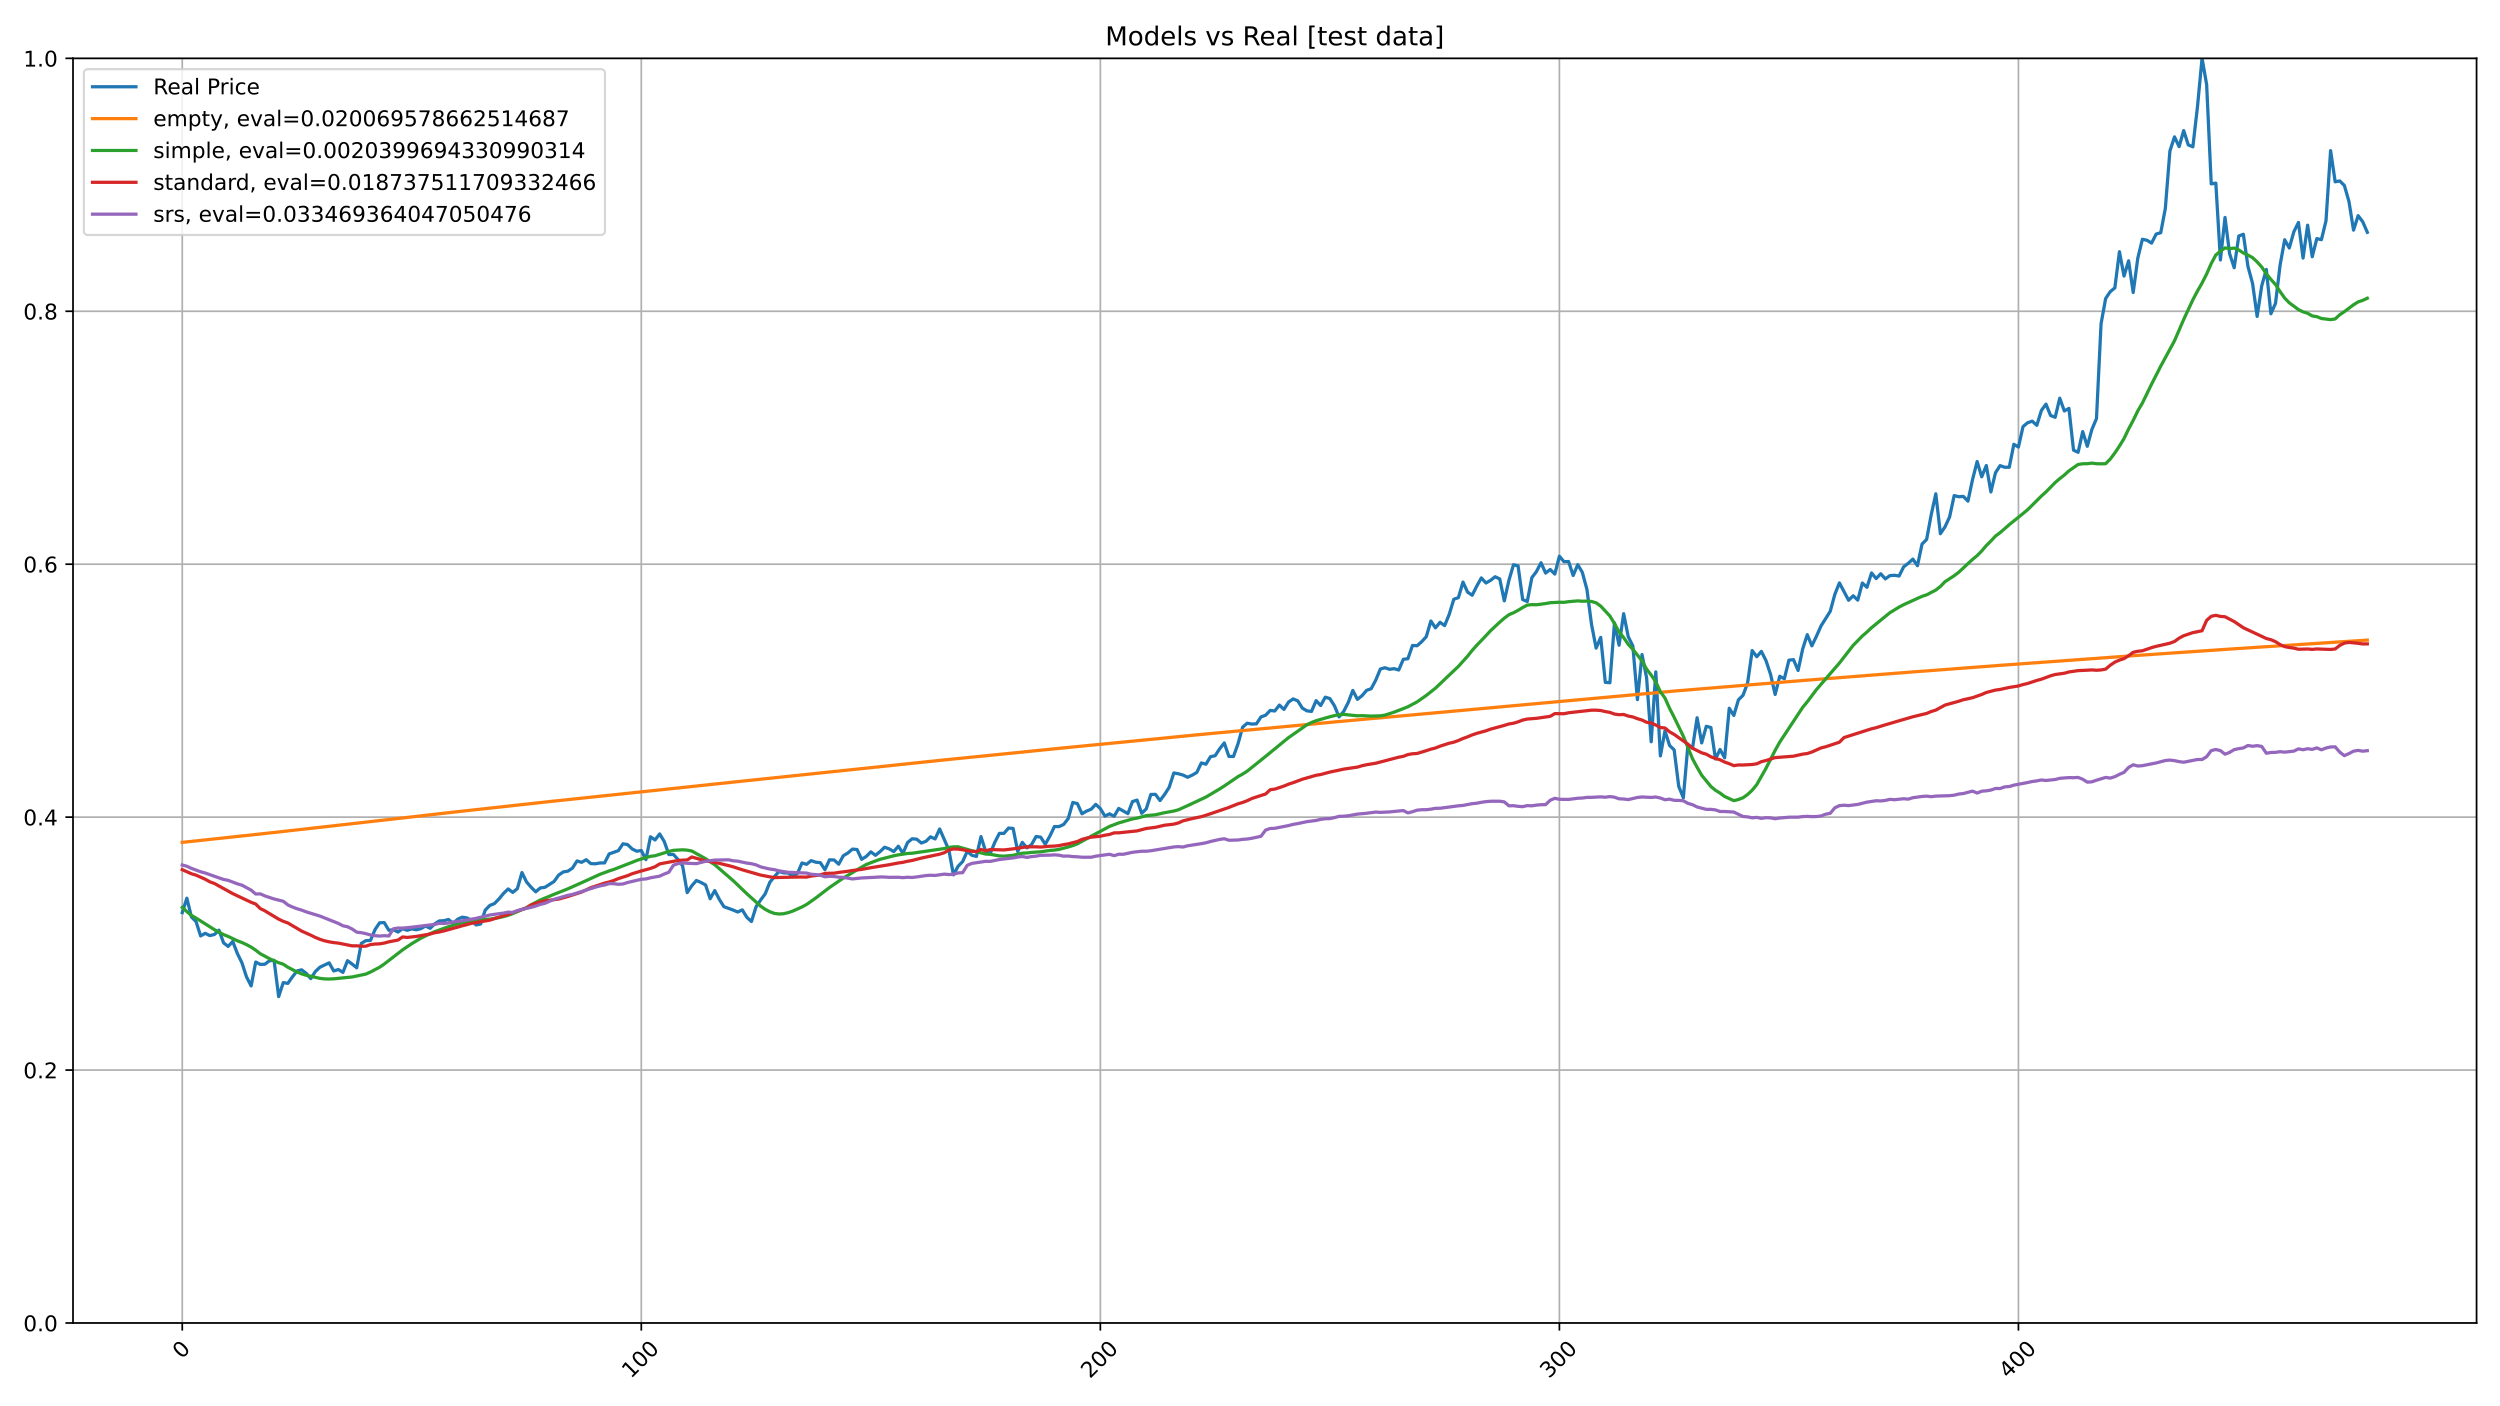 <?xml version="1.0" encoding="utf-8" standalone="no"?>
<!DOCTYPE svg PUBLIC "-//W3C//DTD SVG 1.1//EN"
  "http://www.w3.org/Graphics/SVG/1.1/DTD/svg11.dtd">
<!-- Created with matplotlib (https://matplotlib.org/) -->
<svg height="648pt" version="1.1" viewBox="0 0 1152 648" width="1152pt" xmlns="http://www.w3.org/2000/svg" xmlns:xlink="http://www.w3.org/1999/xlink">
 <defs>
  <style type="text/css">*{stroke-linecap:butt;stroke-linejoin:round;}</style>
 </defs>
 <g id="figure_1">
  <g id="patch_1">
   <path d="M 0 648 
L 1152 648 
L 1152 0 
L 0 0 
z
" style="fill:#ffffff;"/>
  </g>
  <g id="axes_1">
   <g id="patch_2">
    <path d="M 33.64 609.644 
L 1141.2 609.644 
L 1141.2 26.88 
L 33.64 26.88 
z
" style="fill:#ffffff;"/>
   </g>
   <g id="matplotlib.axis_1">
    <g id="xtick_1">
     <g id="line2d_1">
      <path clip-path="url(#p8fe83c540a)" d="M 83.984 609.644 
L 83.984 26.88 
" style="fill:none;stroke:#b0b0b0;stroke-linecap:square;stroke-width:0.8;"/>
     </g>
     <g id="line2d_2">
      <defs>
       <path d="M 0 0 
L 0 3.5 
" id="m5cfcfa7d46" style="stroke:#000000;stroke-width:0.8;"/>
      </defs>
      <g>
       <use style="stroke:#000000;stroke-width:0.8;" x="83.984" xlink:href="#m5cfcfa7d46" y="609.644"/>
      </g>
     </g>
     <g id="text_1">
      <!-- 0 -->
      <g transform="translate(83.685 626.516)rotate(-45)scale(0.1 -0.1)">
       <defs>
        <path d="M 31.781 66.406 
Q 24.172 66.406 20.328 58.906 
Q 16.5 51.422 16.5 36.375 
Q 16.5 21.391 20.328 13.891 
Q 24.172 6.391 31.781 6.391 
Q 39.453 6.391 43.281 13.891 
Q 47.125 21.391 47.125 36.375 
Q 47.125 51.422 43.281 58.906 
Q 39.453 66.406 31.781 66.406 
z
M 31.781 74.219 
Q 44.047 74.219 50.516 64.516 
Q 56.984 54.828 56.984 36.375 
Q 56.984 17.969 50.516 8.266 
Q 44.047 -1.422 31.781 -1.422 
Q 19.531 -1.422 13.062 8.266 
Q 6.594 17.969 6.594 36.375 
Q 6.594 54.828 13.062 64.516 
Q 19.531 74.219 31.781 74.219 
z
" id="DejaVuSans-48"/>
       </defs>
       <use xlink:href="#DejaVuSans-48"/>
      </g>
     </g>
    </g>
    <g id="xtick_2">
     <g id="line2d_3">
      <path clip-path="url(#p8fe83c540a)" d="M 295.512 609.644 
L 295.512 26.88 
" style="fill:none;stroke:#b0b0b0;stroke-linecap:square;stroke-width:0.8;"/>
     </g>
     <g id="line2d_4">
      <g>
       <use style="stroke:#000000;stroke-width:0.8;" x="295.512" xlink:href="#m5cfcfa7d46" y="609.644"/>
      </g>
     </g>
     <g id="text_2">
      <!-- 100 -->
      <g transform="translate(290.714 635.514)rotate(-45)scale(0.1 -0.1)">
       <defs>
        <path d="M 12.406 8.297 
L 28.516 8.297 
L 28.516 63.922 
L 10.984 60.406 
L 10.984 69.391 
L 28.422 72.906 
L 38.281 72.906 
L 38.281 8.297 
L 54.391 8.297 
L 54.391 0 
L 12.406 0 
z
" id="DejaVuSans-49"/>
       </defs>
       <use xlink:href="#DejaVuSans-49"/>
       <use x="63.623" xlink:href="#DejaVuSans-48"/>
       <use x="127.246" xlink:href="#DejaVuSans-48"/>
      </g>
     </g>
    </g>
    <g id="xtick_3">
     <g id="line2d_5">
      <path clip-path="url(#p8fe83c540a)" d="M 507.039 609.644 
L 507.039 26.88 
" style="fill:none;stroke:#b0b0b0;stroke-linecap:square;stroke-width:0.8;"/>
     </g>
     <g id="line2d_6">
      <g>
       <use style="stroke:#000000;stroke-width:0.8;" x="507.039" xlink:href="#m5cfcfa7d46" y="609.644"/>
      </g>
     </g>
     <g id="text_3">
      <!-- 200 -->
      <g transform="translate(502.242 635.514)rotate(-45)scale(0.1 -0.1)">
       <defs>
        <path d="M 19.188 8.297 
L 53.609 8.297 
L 53.609 0 
L 7.328 0 
L 7.328 8.297 
Q 12.938 14.109 22.625 23.891 
Q 32.328 33.688 34.812 36.531 
Q 39.547 41.844 41.422 45.531 
Q 43.312 49.219 43.312 52.781 
Q 43.312 58.594 39.234 62.25 
Q 35.156 65.922 28.609 65.922 
Q 23.969 65.922 18.812 64.312 
Q 13.672 62.703 7.812 59.422 
L 7.812 69.391 
Q 13.766 71.781 18.938 73 
Q 24.125 74.219 28.422 74.219 
Q 39.75 74.219 46.484 68.547 
Q 53.219 62.891 53.219 53.422 
Q 53.219 48.922 51.531 44.891 
Q 49.859 40.875 45.406 35.406 
Q 44.188 33.984 37.641 27.219 
Q 31.109 20.453 19.188 8.297 
z
" id="DejaVuSans-50"/>
       </defs>
       <use xlink:href="#DejaVuSans-50"/>
       <use x="63.623" xlink:href="#DejaVuSans-48"/>
       <use x="127.246" xlink:href="#DejaVuSans-48"/>
      </g>
     </g>
    </g>
    <g id="xtick_4">
     <g id="line2d_7">
      <path clip-path="url(#p8fe83c540a)" d="M 718.567 609.644 
L 718.567 26.88 
" style="fill:none;stroke:#b0b0b0;stroke-linecap:square;stroke-width:0.8;"/>
     </g>
     <g id="line2d_8">
      <g>
       <use style="stroke:#000000;stroke-width:0.8;" x="718.567" xlink:href="#m5cfcfa7d46" y="609.644"/>
      </g>
     </g>
     <g id="text_4">
      <!-- 300 -->
      <g transform="translate(713.77 635.514)rotate(-45)scale(0.1 -0.1)">
       <defs>
        <path d="M 40.578 39.312 
Q 47.656 37.797 51.625 33 
Q 55.609 28.219 55.609 21.188 
Q 55.609 10.406 48.188 4.484 
Q 40.766 -1.422 27.094 -1.422 
Q 22.516 -1.422 17.656 -0.516 
Q 12.797 0.391 7.625 2.203 
L 7.625 11.719 
Q 11.719 9.328 16.594 8.109 
Q 21.484 6.891 26.812 6.891 
Q 36.078 6.891 40.938 10.547 
Q 45.797 14.203 45.797 21.188 
Q 45.797 27.641 41.281 31.266 
Q 36.766 34.906 28.719 34.906 
L 20.219 34.906 
L 20.219 43.016 
L 29.109 43.016 
Q 36.375 43.016 40.234 45.922 
Q 44.094 48.828 44.094 54.297 
Q 44.094 59.906 40.109 62.906 
Q 36.141 65.922 28.719 65.922 
Q 24.656 65.922 20.016 65.031 
Q 15.375 64.156 9.812 62.312 
L 9.812 71.094 
Q 15.438 72.656 20.344 73.438 
Q 25.25 74.219 29.594 74.219 
Q 40.828 74.219 47.359 69.109 
Q 53.906 64.016 53.906 55.328 
Q 53.906 49.266 50.438 45.094 
Q 46.969 40.922 40.578 39.312 
z
" id="DejaVuSans-51"/>
       </defs>
       <use xlink:href="#DejaVuSans-51"/>
       <use x="63.623" xlink:href="#DejaVuSans-48"/>
       <use x="127.246" xlink:href="#DejaVuSans-48"/>
      </g>
     </g>
    </g>
    <g id="xtick_5">
     <g id="line2d_9">
      <path clip-path="url(#p8fe83c540a)" d="M 930.095 609.644 
L 930.095 26.88 
" style="fill:none;stroke:#b0b0b0;stroke-linecap:square;stroke-width:0.8;"/>
     </g>
     <g id="line2d_10">
      <g>
       <use style="stroke:#000000;stroke-width:0.8;" x="930.095" xlink:href="#m5cfcfa7d46" y="609.644"/>
      </g>
     </g>
     <g id="text_5">
      <!-- 400 -->
      <g transform="translate(925.298 635.514)rotate(-45)scale(0.1 -0.1)">
       <defs>
        <path d="M 37.797 64.312 
L 12.891 25.391 
L 37.797 25.391 
z
M 35.203 72.906 
L 47.609 72.906 
L 47.609 25.391 
L 58.016 25.391 
L 58.016 17.188 
L 47.609 17.188 
L 47.609 0 
L 37.797 0 
L 37.797 17.188 
L 4.891 17.188 
L 4.891 26.703 
z
" id="DejaVuSans-52"/>
       </defs>
       <use xlink:href="#DejaVuSans-52"/>
       <use x="63.623" xlink:href="#DejaVuSans-48"/>
       <use x="127.246" xlink:href="#DejaVuSans-48"/>
      </g>
     </g>
    </g>
   </g>
   <g id="matplotlib.axis_2">
    <g id="ytick_1">
     <g id="line2d_11">
      <path clip-path="url(#p8fe83c540a)" d="M 33.64 609.644 
L 1141.2 609.644 
" style="fill:none;stroke:#b0b0b0;stroke-linecap:square;stroke-width:0.8;"/>
     </g>
     <g id="line2d_12">
      <defs>
       <path d="M 0 0 
L -3.5 0 
" id="m1c88c4f641" style="stroke:#000000;stroke-width:0.8;"/>
      </defs>
      <g>
       <use style="stroke:#000000;stroke-width:0.8;" x="33.64" xlink:href="#m1c88c4f641" y="609.644"/>
      </g>
     </g>
     <g id="text_6">
      <!-- 0.0 -->
      <g transform="translate(10.737 613.444)scale(0.1 -0.1)">
       <defs>
        <path d="M 10.688 12.406 
L 21 12.406 
L 21 0 
L 10.688 0 
z
" id="DejaVuSans-46"/>
       </defs>
       <use xlink:href="#DejaVuSans-48"/>
       <use x="63.623" xlink:href="#DejaVuSans-46"/>
       <use x="95.41" xlink:href="#DejaVuSans-48"/>
      </g>
     </g>
    </g>
    <g id="ytick_2">
     <g id="line2d_13">
      <path clip-path="url(#p8fe83c540a)" d="M 33.64 493.092 
L 1141.2 493.092 
" style="fill:none;stroke:#b0b0b0;stroke-linecap:square;stroke-width:0.8;"/>
     </g>
     <g id="line2d_14">
      <g>
       <use style="stroke:#000000;stroke-width:0.8;" x="33.64" xlink:href="#m1c88c4f641" y="493.092"/>
      </g>
     </g>
     <g id="text_7">
      <!-- 0.2 -->
      <g transform="translate(10.737 496.891)scale(0.1 -0.1)">
       <use xlink:href="#DejaVuSans-48"/>
       <use x="63.623" xlink:href="#DejaVuSans-46"/>
       <use x="95.41" xlink:href="#DejaVuSans-50"/>
      </g>
     </g>
    </g>
    <g id="ytick_3">
     <g id="line2d_15">
      <path clip-path="url(#p8fe83c540a)" d="M 33.64 376.539 
L 1141.2 376.539 
" style="fill:none;stroke:#b0b0b0;stroke-linecap:square;stroke-width:0.8;"/>
     </g>
     <g id="line2d_16">
      <g>
       <use style="stroke:#000000;stroke-width:0.8;" x="33.64" xlink:href="#m1c88c4f641" y="376.539"/>
      </g>
     </g>
     <g id="text_8">
      <!-- 0.4 -->
      <g transform="translate(10.737 380.338)scale(0.1 -0.1)">
       <use xlink:href="#DejaVuSans-48"/>
       <use x="63.623" xlink:href="#DejaVuSans-46"/>
       <use x="95.41" xlink:href="#DejaVuSans-52"/>
      </g>
     </g>
    </g>
    <g id="ytick_4">
     <g id="line2d_17">
      <path clip-path="url(#p8fe83c540a)" d="M 33.64 259.986 
L 1141.2 259.986 
" style="fill:none;stroke:#b0b0b0;stroke-linecap:square;stroke-width:0.8;"/>
     </g>
     <g id="line2d_18">
      <g>
       <use style="stroke:#000000;stroke-width:0.8;" x="33.64" xlink:href="#m1c88c4f641" y="259.986"/>
      </g>
     </g>
     <g id="text_9">
      <!-- 0.6 -->
      <g transform="translate(10.737 263.785)scale(0.1 -0.1)">
       <defs>
        <path d="M 33.016 40.375 
Q 26.375 40.375 22.484 35.828 
Q 18.609 31.297 18.609 23.391 
Q 18.609 15.531 22.484 10.953 
Q 26.375 6.391 33.016 6.391 
Q 39.656 6.391 43.531 10.953 
Q 47.406 15.531 47.406 23.391 
Q 47.406 31.297 43.531 35.828 
Q 39.656 40.375 33.016 40.375 
z
M 52.594 71.297 
L 52.594 62.312 
Q 48.875 64.062 45.094 64.984 
Q 41.312 65.922 37.594 65.922 
Q 27.828 65.922 22.672 59.328 
Q 17.531 52.734 16.797 39.406 
Q 19.672 43.656 24.016 45.922 
Q 28.375 48.188 33.594 48.188 
Q 44.578 48.188 50.953 41.516 
Q 57.328 34.859 57.328 23.391 
Q 57.328 12.156 50.688 5.359 
Q 44.047 -1.422 33.016 -1.422 
Q 20.359 -1.422 13.672 8.266 
Q 6.984 17.969 6.984 36.375 
Q 6.984 53.656 15.188 63.938 
Q 23.391 74.219 37.203 74.219 
Q 40.922 74.219 44.703 73.484 
Q 48.484 72.75 52.594 71.297 
z
" id="DejaVuSans-54"/>
       </defs>
       <use xlink:href="#DejaVuSans-48"/>
       <use x="63.623" xlink:href="#DejaVuSans-46"/>
       <use x="95.41" xlink:href="#DejaVuSans-54"/>
      </g>
     </g>
    </g>
    <g id="ytick_5">
     <g id="line2d_19">
      <path clip-path="url(#p8fe83c540a)" d="M 33.64 143.433 
L 1141.2 143.433 
" style="fill:none;stroke:#b0b0b0;stroke-linecap:square;stroke-width:0.8;"/>
     </g>
     <g id="line2d_20">
      <g>
       <use style="stroke:#000000;stroke-width:0.8;" x="33.64" xlink:href="#m1c88c4f641" y="143.433"/>
      </g>
     </g>
     <g id="text_10">
      <!-- 0.8 -->
      <g transform="translate(10.737 147.232)scale(0.1 -0.1)">
       <defs>
        <path d="M 31.781 34.625 
Q 24.75 34.625 20.719 30.859 
Q 16.703 27.094 16.703 20.516 
Q 16.703 13.922 20.719 10.156 
Q 24.75 6.391 31.781 6.391 
Q 38.812 6.391 42.859 10.172 
Q 46.922 13.969 46.922 20.516 
Q 46.922 27.094 42.891 30.859 
Q 38.875 34.625 31.781 34.625 
z
M 21.922 38.812 
Q 15.578 40.375 12.031 44.719 
Q 8.5 49.078 8.5 55.328 
Q 8.5 64.062 14.719 69.141 
Q 20.953 74.219 31.781 74.219 
Q 42.672 74.219 48.875 69.141 
Q 55.078 64.062 55.078 55.328 
Q 55.078 49.078 51.531 44.719 
Q 48 40.375 41.703 38.812 
Q 48.828 37.156 52.797 32.312 
Q 56.781 27.484 56.781 20.516 
Q 56.781 9.906 50.312 4.234 
Q 43.844 -1.422 31.781 -1.422 
Q 19.734 -1.422 13.25 4.234 
Q 6.781 9.906 6.781 20.516 
Q 6.781 27.484 10.781 32.312 
Q 14.797 37.156 21.922 38.812 
z
M 18.312 54.391 
Q 18.312 48.734 21.844 45.562 
Q 25.391 42.391 31.781 42.391 
Q 38.141 42.391 41.719 45.562 
Q 45.312 48.734 45.312 54.391 
Q 45.312 60.062 41.719 63.234 
Q 38.141 66.406 31.781 66.406 
Q 25.391 66.406 21.844 63.234 
Q 18.312 60.062 18.312 54.391 
z
" id="DejaVuSans-56"/>
       </defs>
       <use xlink:href="#DejaVuSans-48"/>
       <use x="63.623" xlink:href="#DejaVuSans-46"/>
       <use x="95.41" xlink:href="#DejaVuSans-56"/>
      </g>
     </g>
    </g>
    <g id="ytick_6">
     <g id="line2d_21">
      <path clip-path="url(#p8fe83c540a)" d="M 33.64 26.88 
L 1141.2 26.88 
" style="fill:none;stroke:#b0b0b0;stroke-linecap:square;stroke-width:0.8;"/>
     </g>
     <g id="line2d_22">
      <g>
       <use style="stroke:#000000;stroke-width:0.8;" x="33.64" xlink:href="#m1c88c4f641" y="26.88"/>
      </g>
     </g>
     <g id="text_11">
      <!-- 1.0 -->
      <g transform="translate(10.737 30.679)scale(0.1 -0.1)">
       <use xlink:href="#DejaVuSans-49"/>
       <use x="63.623" xlink:href="#DejaVuSans-46"/>
       <use x="95.41" xlink:href="#DejaVuSans-48"/>
      </g>
     </g>
    </g>
   </g>
   <g id="line2d_23">
    <path clip-path="url(#p8fe83c540a)" d="M 83.984 420.528 
L 86.099 413.889 
L 88.214 422.539 
L 90.329 424.635 
L 92.445 431.263 
L 94.56 430.082 
L 96.675 431.114 
L 98.791 430.614 
L 100.906 428.646 
L 103.021 434.466 
L 105.136 436.104 
L 107.252 433.838 
L 109.367 439.349 
L 111.482 443.669 
L 113.598 450.159 
L 115.713 454.308 
L 117.828 443.307 
L 119.943 444.392 
L 122.059 444.307 
L 124.174 442.701 
L 126.289 442.509 
L 128.404 459.245 
L 130.52 452.787 
L 132.635 453.138 
L 134.75 450.137 
L 136.866 447.414 
L 138.981 446.892 
L 141.096 448.499 
L 143.211 450.935 
L 145.327 447.669 
L 147.442 445.679 
L 151.673 443.679 
L 153.788 447.424 
L 155.903 446.765 
L 158.018 448.062 
L 160.134 442.679 
L 162.249 444.233 
L 164.364 445.956 
L 166.48 434.71 
L 168.595 433.444 
L 170.71 433.359 
L 172.825 428.327 
L 174.941 425.21 
L 177.056 425.146 
L 179.171 428.657 
L 181.286 428.444 
L 183.402 429.491 
L 185.517 427.931 
L 187.632 428.69 
L 189.748 428.027 
L 191.863 428.433 
L 193.978 427.888 
L 196.093 426.713 
L 198.209 427.749 
L 200.324 425.708 
L 202.439 424.362 
L 204.555 424.255 
L 206.67 423.678 
L 208.785 425.516 
L 210.9 423.571 
L 213.016 422.631 
L 215.131 422.973 
L 217.246 424.052 
L 219.361 426.211 
L 221.477 425.773 
L 223.592 419.372 
L 225.707 417.225 
L 227.823 416.37 
L 229.938 414.212 
L 232.053 411.658 
L 234.168 409.628 
L 236.284 411.22 
L 238.399 409.478 
L 240.514 402.073 
L 242.63 406.39 
L 244.745 408.859 
L 246.86 410.942 
L 248.975 409.147 
L 251.091 408.88 
L 255.321 406.187 
L 257.437 403.217 
L 259.552 401.796 
L 261.667 401.432 
L 263.782 400.033 
L 265.898 396.721 
L 268.013 397.361 
L 270.128 396.165 
L 272.243 397.949 
L 274.359 398.035 
L 276.474 397.65 
L 278.589 397.628 
L 280.705 393.483 
L 284.935 391.987 
L 287.05 388.835 
L 289.166 389.177 
L 291.281 391.186 
L 293.396 392.233 
L 295.512 391.902 
L 297.627 396.111 
L 299.742 385.587 
L 301.857 387.051 
L 303.973 384.273 
L 306.088 387.766 
L 308.203 393.772 
L 310.318 393.728 
L 312.434 396.058 
L 314.549 399.018 
L 316.664 411.31 
L 318.78 408.157 
L 320.895 405.732 
L 323.01 406.634 
L 325.125 407.792 
L 327.241 414.131 
L 329.356 410.367 
L 331.471 414.464 
L 333.587 417.811 
L 337.817 419.344 
L 339.932 420.257 
L 342.048 419.27 
L 344.163 422.734 
L 346.278 424.633 
L 348.393 417.832 
L 350.509 414.721 
L 352.624 411.847 
L 354.739 406.558 
L 356.855 403.952 
L 358.97 401.56 
L 361.085 402.225 
L 363.2 402.268 
L 365.316 403.78 
L 367.431 402.547 
L 369.546 397.655 
L 371.662 398.277 
L 373.777 396.572 
L 375.892 397.301 
L 378.007 397.516 
L 380.123 400.745 
L 382.238 396.207 
L 384.353 396.272 
L 386.469 398.224 
L 388.584 394.33 
L 390.699 393.064 
L 392.814 391.262 
L 394.93 391.455 
L 397.045 395.971 
L 399.16 394.663 
L 401.275 392.528 
L 403.391 394.116 
L 405.506 392.453 
L 407.621 390.404 
L 409.737 391.166 
L 411.852 392.399 
L 413.967 389.922 
L 416.082 393.215 
L 418.198 388.248 
L 420.313 386.511 
L 422.428 386.693 
L 424.544 388.463 
L 426.659 387.69 
L 428.774 385.609 
L 430.889 386.575 
L 433.005 382.005 
L 437.235 391.681 
L 439.35 403.137 
L 441.466 399.211 
L 443.581 397.022 
L 445.696 392.313 
L 447.812 394.105 
L 449.927 394.654 
L 452.042 385.512 
L 454.157 392.21 
L 456.273 393.297 
L 458.388 388.172 
L 460.503 384.026 
L 462.619 384.016 
L 464.734 381.561 
L 466.849 381.754 
L 468.964 392.328 
L 471.08 388.183 
L 473.195 390.691 
L 475.31 389.216 
L 477.425 385.469 
L 479.541 385.76 
L 481.656 389.033 
L 483.771 385.275 
L 485.887 380.872 
L 488.002 380.893 
L 490.117 379.913 
L 492.232 377.189 
L 494.348 369.77 
L 496.463 370.308 
L 498.578 374.982 
L 500.694 373.743 
L 502.809 372.882 
L 504.924 370.653 
L 507.039 372.602 
L 509.155 376.08 
L 511.27 375.014 
L 513.385 376.133 
L 515.501 372.526 
L 519.731 374.906 
L 521.846 369.361 
L 523.962 368.693 
L 526.077 374.755 
L 528.192 372.752 
L 530.307 366.087 
L 532.423 366.033 
L 534.538 368.898 
L 536.653 366.066 
L 538.769 362.771 
L 540.884 356.181 
L 542.999 356.547 
L 545.114 357.14 
L 547.23 358.162 
L 549.345 357.183 
L 551.46 355.966 
L 553.576 351.551 
L 555.691 352.143 
L 557.806 348.676 
L 559.921 348.245 
L 562.037 345.015 
L 564.152 342.355 
L 566.267 348.558 
L 568.382 348.59 
L 570.498 342.668 
L 572.613 335.066 
L 574.728 333.257 
L 576.844 333.655 
L 578.959 333.537 
L 581.074 330.349 
L 583.189 329.583 
L 585.305 327.358 
L 587.42 327.617 
L 589.535 324.906 
L 591.651 326.882 
L 593.766 323.513 
L 595.881 322.066 
L 597.996 322.941 
L 600.112 326.289 
L 602.227 327.563 
L 604.342 327.812 
L 606.458 322.854 
L 608.573 325.101 
L 610.688 321.267 
L 612.803 321.904 
L 614.919 325.241 
L 617.034 330.328 
L 619.149 327.855 
L 621.264 323.708 
L 623.38 318.167 
L 625.495 322.26 
L 627.61 320.576 
L 629.726 318.103 
L 631.841 317.357 
L 633.956 313.372 
L 636.071 308.286 
L 638.187 307.692 
L 640.302 308.415 
L 642.417 308.113 
L 644.533 308.739 
L 646.648 303.815 
L 648.763 303.523 
L 650.878 297.432 
L 652.994 297.551 
L 655.109 295.693 
L 657.224 293.393 
L 659.339 286.157 
L 661.455 289.31 
L 663.57 286.751 
L 665.685 288.274 
L 667.801 283.09 
L 669.916 276.135 
L 672.031 275.379 
L 674.146 268.219 
L 676.262 272.841 
L 678.377 274.288 
L 680.492 270.076 
L 682.608 266.307 
L 684.723 268.64 
L 686.838 267.42 
L 688.953 265.767 
L 691.069 266.761 
L 693.184 276.869 
L 695.299 267.431 
L 697.414 260.249 
L 699.53 260.756 
L 701.645 276.265 
L 703.76 277.183 
L 705.876 266.178 
L 707.991 263.37 
L 710.106 259.309 
L 712.221 264.072 
L 714.337 262.426 
L 716.452 264.527 
L 718.567 256.31 
L 720.683 258.832 
L 722.798 258.745 
L 724.913 265.187 
L 727.028 260.186 
L 729.144 263.779 
L 731.259 271.628 
L 733.374 287.726 
L 735.49 298.66 
L 737.605 293.712 
L 739.72 314.422 
L 741.835 314.595 
L 743.951 287.044 
L 746.066 297.317 
L 748.181 282.789 
L 750.296 293.42 
L 752.412 297.632 
L 754.527 322.379 
L 756.642 301.626 
L 758.758 312.354 
L 760.873 341.8 
L 762.988 309.605 
L 765.103 348.317 
L 767.219 336.788 
L 769.334 343.489 
L 771.449 345.535 
L 773.565 362.358 
L 775.68 367.63 
L 777.795 343.261 
L 779.91 344.734 
L 782.026 330.747 
L 784.141 342.33 
L 786.256 334.677 
L 788.371 335.24 
L 790.487 349.724 
L 792.602 345.372 
L 794.717 349.183 
L 796.833 326.384 
L 798.948 329.675 
L 801.063 322.487 
L 803.178 320.408 
L 805.294 314.714 
L 807.409 299.775 
L 809.524 302.611 
L 811.64 300.164 
L 813.755 304.376 
L 815.87 310.73 
L 817.985 319.997 
L 820.101 311.629 
L 822.216 312.787 
L 824.331 304.192 
L 826.447 303.975 
L 828.562 308.944 
L 830.677 299.039 
L 832.792 292.468 
L 834.908 297.588 
L 837.023 293.16 
L 839.138 288.397 
L 843.369 281.707 
L 845.484 273.902 
L 847.599 268.605 
L 851.83 276.593 
L 853.945 274.542 
L 856.06 276.528 
L 858.176 268.659 
L 860.291 270.635 
L 862.406 264.024 
L 864.522 266.608 
L 866.637 264.393 
L 868.752 266.738 
L 870.867 265.24 
L 872.983 265.088 
L 875.098 265.424 
L 877.213 261.18 
L 879.328 259.563 
L 881.444 257.631 
L 883.559 260.67 
L 885.674 250.706 
L 887.79 248.578 
L 889.905 237.149 
L 892.02 227.543 
L 894.135 245.93 
L 896.251 242.782 
L 898.366 238.234 
L 900.481 228.368 
L 902.597 228.9 
L 904.712 228.748 
L 906.827 230.929 
L 908.942 220.998 
L 911.058 212.683 
L 913.173 219.706 
L 915.288 214.518 
L 917.403 226.685 
L 919.519 217.839 
L 921.634 214.562 
L 923.749 215.31 
L 925.865 215.31 
L 927.98 204.738 
L 930.095 205.997 
L 932.21 196.576 
L 934.326 194.796 
L 936.441 194.068 
L 938.556 195.99 
L 940.672 189.13 
L 942.787 186.232 
L 944.902 191.453 
L 947.017 192.299 
L 949.133 183.485 
L 951.248 189.379 
L 953.363 188.196 
L 955.479 207.419 
L 957.594 208.418 
L 959.709 198.888 
L 961.824 205.65 
L 963.94 197.889 
L 966.055 192.896 
L 968.17 149.175 
L 970.285 137.55 
L 972.401 134.392 
L 974.516 132.666 
L 976.631 115.994 
L 978.747 127.217 
L 980.862 120.192 
L 982.977 134.775 
L 985.092 118.963 
L 987.208 110.264 
L 989.323 110.71 
L 991.438 112.015 
L 993.554 107.861 
L 995.669 107.23 
L 997.784 96.062 
L 999.899 69.551 
L 1002.015 63.081 
L 1004.13 67.572 
L 1006.245 60.188 
L 1008.36 66.767 
L 1010.476 67.648 
L 1012.591 49.238 
L 1014.706 26.88 
L 1016.822 38.972 
L 1018.937 84.731 
L 1021.052 84.383 
L 1023.167 119.79 
L 1025.283 100.216 
L 1027.398 116.876 
L 1029.513 123.357 
L 1031.629 108.763 
L 1033.744 107.959 
L 1035.859 122.791 
L 1037.974 130.577 
L 1040.09 145.801 
L 1042.205 131.708 
L 1044.32 124.183 
L 1046.436 144.583 
L 1048.551 139.799 
L 1050.666 122.139 
L 1052.781 110.482 
L 1054.897 114.266 
L 1057.012 106.784 
L 1059.127 102.522 
L 1061.242 118.92 
L 1063.358 103.783 
L 1065.473 118.311 
L 1067.588 109.96 
L 1069.704 110.438 
L 1071.819 101.739 
L 1073.934 69.42 
L 1076.049 83.774 
L 1078.165 83.383 
L 1080.28 85.471 
L 1082.395 92.822 
L 1084.511 106.045 
L 1086.626 99.39 
L 1088.741 102.174 
L 1090.856 107.045 
L 1090.856 107.045 
" style="fill:none;stroke:#1f77b4;stroke-linecap:square;stroke-width:1.5;"/>
   </g>
   <g id="line2d_24">
    <path clip-path="url(#p8fe83c540a)" d="M 83.984 388.155 
L 124.174 383.837 
L 155.903 380.268 
L 210.9 374.009 
L 253.206 369.358 
L 344.163 359.723 
L 435.12 350.169 
L 490.117 344.62 
L 553.576 338.414 
L 614.919 332.678 
L 773.565 318.255 
L 830.677 313.572 
L 881.444 309.62 
L 921.634 306.586 
L 982.977 302.136 
L 1029.513 298.955 
L 1086.626 295.23 
L 1090.856 294.958 
L 1090.856 294.958 
" style="fill:none;stroke:#ff7f0e;stroke-linecap:square;stroke-width:1.5;"/>
   </g>
   <g id="line2d_25">
    <path clip-path="url(#p8fe83c540a)" d="M 83.984 418.134 
L 86.099 420.065 
L 88.214 421.826 
L 90.329 423.038 
L 98.791 428.385 
L 100.906 429.59 
L 103.021 430.659 
L 105.136 431.513 
L 109.367 433.505 
L 111.482 434.309 
L 113.598 435.286 
L 115.713 436.421 
L 117.828 437.844 
L 119.943 439.485 
L 124.174 441.747 
L 126.289 442.766 
L 128.404 443.604 
L 130.52 444.311 
L 132.635 445.703 
L 136.866 447.879 
L 138.981 448.751 
L 141.096 449.401 
L 147.442 450.833 
L 149.557 451.078 
L 151.673 451.136 
L 153.788 451.04 
L 160.134 450.4 
L 162.249 450.193 
L 168.595 448.854 
L 170.71 447.915 
L 174.941 445.675 
L 177.056 444.224 
L 185.517 437.699 
L 189.748 434.829 
L 193.978 432.314 
L 198.209 430.234 
L 200.324 429.299 
L 206.67 427.021 
L 210.9 425.743 
L 219.361 423.997 
L 221.477 423.723 
L 225.707 423.556 
L 229.938 422.83 
L 232.053 422.355 
L 234.168 421.752 
L 236.284 420.994 
L 242.63 418.266 
L 244.745 416.932 
L 248.975 414.716 
L 255.321 412.097 
L 261.667 409.577 
L 270.128 405.782 
L 276.474 402.883 
L 280.705 401.315 
L 282.82 400.639 
L 291.281 397.358 
L 293.396 396.497 
L 297.627 395.157 
L 299.742 394.601 
L 301.857 394.333 
L 308.203 392.353 
L 310.318 391.835 
L 314.549 391.595 
L 316.664 391.744 
L 318.78 392.149 
L 325.125 395.683 
L 329.356 398.468 
L 337.817 405.776 
L 344.163 411.844 
L 350.509 417.557 
L 352.624 419.018 
L 354.739 420.143 
L 356.855 420.906 
L 358.97 421.173 
L 361.085 421.045 
L 363.2 420.541 
L 365.316 419.826 
L 369.546 417.932 
L 371.662 416.784 
L 375.892 413.811 
L 382.238 408.957 
L 386.469 406.057 
L 388.584 404.628 
L 394.93 400.808 
L 399.16 398.368 
L 403.391 396.735 
L 405.506 395.98 
L 411.852 394.342 
L 413.967 393.917 
L 418.198 393.288 
L 420.313 393.168 
L 435.12 391.008 
L 437.235 390.496 
L 439.35 390.216 
L 441.466 390.197 
L 447.812 392.014 
L 452.042 392.983 
L 454.157 393.548 
L 456.273 393.655 
L 460.503 394.408 
L 462.619 394.523 
L 466.849 394.126 
L 471.08 393.133 
L 473.195 393.053 
L 475.31 392.792 
L 479.541 392.511 
L 483.771 391.871 
L 485.887 391.714 
L 488.002 391.395 
L 492.232 390.289 
L 494.348 389.646 
L 496.463 388.844 
L 502.809 385.327 
L 511.27 380.807 
L 515.501 379.2 
L 521.846 377.374 
L 523.962 376.99 
L 528.192 375.867 
L 532.423 375.445 
L 536.653 374.486 
L 540.884 373.732 
L 542.999 373.152 
L 549.345 370.266 
L 555.691 367.292 
L 562.037 363.533 
L 564.152 362.184 
L 570.498 357.847 
L 572.613 356.683 
L 574.728 355.329 
L 583.189 348.544 
L 591.651 341.609 
L 593.766 339.897 
L 602.227 333.966 
L 604.342 332.919 
L 606.458 332.1 
L 612.803 330.285 
L 614.919 329.753 
L 617.034 329.35 
L 619.149 329.206 
L 625.495 329.834 
L 627.61 329.763 
L 631.841 329.983 
L 636.071 329.849 
L 638.187 329.527 
L 642.417 328.155 
L 646.648 326.519 
L 648.763 325.671 
L 652.994 323.424 
L 657.224 320.455 
L 661.455 317.116 
L 665.685 313.093 
L 672.031 307.068 
L 676.262 302.362 
L 678.377 299.708 
L 680.492 297.345 
L 684.723 292.93 
L 686.838 290.647 
L 691.069 286.696 
L 693.184 284.865 
L 695.299 283.263 
L 697.414 282.364 
L 699.53 281.237 
L 701.645 279.946 
L 703.76 278.82 
L 705.876 278.614 
L 707.991 278.67 
L 712.221 278.12 
L 714.337 277.728 
L 718.567 277.512 
L 720.683 277.559 
L 722.798 277.245 
L 727.028 276.884 
L 729.144 277.042 
L 731.259 276.994 
L 733.374 277.163 
L 735.49 277.772 
L 737.605 279.295 
L 741.835 283.84 
L 743.951 287.378 
L 746.066 291.19 
L 748.181 293.796 
L 750.296 296.908 
L 752.412 299.196 
L 756.642 304.524 
L 758.758 308.339 
L 760.873 311.075 
L 762.988 314.222 
L 765.103 318.758 
L 767.219 321.666 
L 769.334 326.396 
L 771.449 330.519 
L 775.68 339.264 
L 779.91 349.631 
L 782.026 353.564 
L 784.141 357.242 
L 788.371 362.403 
L 790.487 364.161 
L 792.602 365.46 
L 794.717 367.027 
L 798.948 368.947 
L 801.063 368.416 
L 803.178 367.622 
L 805.294 366.103 
L 807.409 364.125 
L 809.524 361.541 
L 813.755 354.055 
L 817.985 345.772 
L 820.101 341.973 
L 830.677 325.953 
L 832.792 323.397 
L 837.023 317.755 
L 847.599 305.534 
L 853.945 297.375 
L 858.176 293.057 
L 860.291 291.245 
L 862.406 289.241 
L 870.867 282.328 
L 875.098 279.734 
L 877.213 278.629 
L 885.674 274.786 
L 887.79 274.099 
L 892.02 271.899 
L 894.135 270.227 
L 896.251 268.046 
L 900.481 265.286 
L 902.597 263.694 
L 906.827 259.715 
L 908.942 257.789 
L 911.058 256.041 
L 913.173 253.89 
L 915.288 251.395 
L 917.403 249.296 
L 919.519 247.02 
L 921.634 245.455 
L 925.865 241.761 
L 932.21 236.628 
L 934.326 234.884 
L 940.672 228.574 
L 942.787 226.669 
L 947.017 222.362 
L 949.133 220.545 
L 951.248 218.896 
L 953.363 216.964 
L 957.594 214.03 
L 959.709 213.714 
L 961.824 213.67 
L 963.94 213.405 
L 966.055 213.676 
L 968.17 213.733 
L 970.285 213.679 
L 972.401 211.536 
L 974.516 208.727 
L 976.631 205.55 
L 978.747 202.09 
L 980.862 197.682 
L 982.977 193.706 
L 985.092 189.353 
L 987.208 185.737 
L 991.438 177.024 
L 995.669 168.736 
L 1002.015 157.019 
L 1006.245 147.207 
L 1010.476 138.126 
L 1012.591 134.117 
L 1014.706 130.43 
L 1016.822 126.25 
L 1018.937 121.443 
L 1021.052 117.494 
L 1023.167 115.771 
L 1025.283 114.222 
L 1027.398 114.569 
L 1029.513 114.322 
L 1031.629 115.182 
L 1033.744 116.575 
L 1035.859 117.554 
L 1037.974 118.717 
L 1040.09 120.678 
L 1042.205 123.05 
L 1044.32 126.195 
L 1046.436 128.771 
L 1048.551 131.1 
L 1050.666 134.369 
L 1052.781 137.358 
L 1054.897 139.519 
L 1059.127 142.659 
L 1061.242 143.699 
L 1063.358 144.351 
L 1065.473 145.582 
L 1067.588 145.91 
L 1069.704 146.759 
L 1073.934 147.281 
L 1076.049 146.97 
L 1078.165 145.019 
L 1080.28 143.615 
L 1084.511 140.433 
L 1086.626 139.119 
L 1088.741 138.413 
L 1090.856 137.435 
L 1090.856 137.435 
" style="fill:none;stroke:#2ca02c;stroke-linecap:square;stroke-width:1.5;"/>
   </g>
   <g id="line2d_26">
    <path clip-path="url(#p8fe83c540a)" d="M 83.984 400.747 
L 88.214 402.636 
L 90.329 403.263 
L 94.56 405.142 
L 96.675 406.328 
L 98.791 407.1 
L 107.252 411.775 
L 115.713 415.78 
L 117.828 416.579 
L 119.943 418.681 
L 122.059 419.707 
L 128.404 423.54 
L 130.52 424.541 
L 132.635 425.296 
L 138.981 429.038 
L 143.211 430.929 
L 145.327 431.966 
L 147.442 432.843 
L 149.557 433.521 
L 151.673 433.997 
L 153.788 434.352 
L 155.903 434.582 
L 162.249 435.847 
L 164.364 435.824 
L 166.48 436.039 
L 168.595 436.002 
L 170.71 435.254 
L 172.825 435.016 
L 174.941 434.924 
L 177.056 434.561 
L 179.171 433.988 
L 183.402 433.182 
L 185.517 431.741 
L 187.632 431.967 
L 191.863 431.505 
L 198.209 430.386 
L 200.324 429.81 
L 202.439 429.467 
L 204.555 428.974 
L 213.016 426.601 
L 217.246 425.481 
L 225.707 424.006 
L 232.053 421.935 
L 234.168 421.396 
L 236.284 420.474 
L 242.63 418.368 
L 244.745 417.048 
L 246.86 416.271 
L 251.091 415.082 
L 257.437 414.292 
L 261.667 413.11 
L 268.013 411.057 
L 272.243 409.035 
L 278.589 406.948 
L 280.705 406.414 
L 282.82 405.725 
L 284.935 404.861 
L 289.166 403.504 
L 291.281 402.62 
L 295.512 401.343 
L 299.742 400.168 
L 301.857 399.396 
L 303.973 398.087 
L 312.434 396.498 
L 316.664 396.243 
L 318.78 394.893 
L 323.01 396.115 
L 325.125 396.636 
L 331.471 397.829 
L 335.702 398.863 
L 337.817 399.415 
L 342.048 400.808 
L 350.509 403.239 
L 354.739 404.038 
L 356.855 404.382 
L 367.431 404.141 
L 371.662 404.157 
L 373.777 403.701 
L 378.007 403.158 
L 380.123 402.465 
L 384.353 402.361 
L 386.469 402.012 
L 390.699 401.482 
L 392.814 401.106 
L 397.045 400.622 
L 401.275 399.836 
L 409.737 398.466 
L 413.967 397.654 
L 416.082 397.358 
L 418.198 396.865 
L 420.313 396.496 
L 424.544 395.407 
L 433.005 393.598 
L 435.12 392.951 
L 437.235 391.681 
L 439.35 391.197 
L 441.466 391.272 
L 443.581 391.569 
L 445.696 391.982 
L 447.812 392.267 
L 449.927 392.427 
L 452.042 391.414 
L 454.157 392.044 
L 456.273 391.484 
L 462.619 391.644 
L 466.849 391.156 
L 473.195 390.213 
L 477.425 390.223 
L 479.541 390.323 
L 483.771 389.944 
L 485.887 389.882 
L 488.002 389.661 
L 490.117 389.194 
L 492.232 388.867 
L 496.463 387.763 
L 498.578 386.778 
L 500.694 386.209 
L 502.809 385.76 
L 507.039 385.336 
L 509.155 384.854 
L 511.27 384.513 
L 513.385 383.791 
L 515.501 383.766 
L 523.962 382.882 
L 528.192 381.764 
L 532.423 381.229 
L 536.653 380.263 
L 540.884 379.762 
L 542.999 379.214 
L 545.114 378.259 
L 549.345 377.214 
L 553.576 376.313 
L 555.691 375.673 
L 559.921 374.249 
L 566.267 372.062 
L 570.498 370.377 
L 572.613 369.78 
L 574.728 368.955 
L 576.844 367.939 
L 581.074 366.543 
L 583.189 365.888 
L 585.305 363.912 
L 587.42 363.621 
L 591.651 362.215 
L 593.766 361.335 
L 595.881 360.654 
L 600.112 359.07 
L 606.458 357.246 
L 608.573 356.901 
L 612.803 355.773 
L 617.034 354.879 
L 619.149 354.415 
L 625.495 353.482 
L 627.61 352.847 
L 629.726 352.382 
L 633.956 351.691 
L 644.533 348.913 
L 646.648 348.525 
L 648.763 347.7 
L 650.878 347.335 
L 652.994 347.206 
L 657.224 345.906 
L 659.339 345.221 
L 661.455 344.676 
L 663.57 343.828 
L 667.801 342.475 
L 669.916 342 
L 672.031 341.227 
L 674.146 340.3 
L 676.262 339.538 
L 678.377 338.646 
L 680.492 337.929 
L 684.723 336.759 
L 686.838 335.995 
L 693.184 334.264 
L 695.299 333.607 
L 697.414 333.268 
L 699.53 332.629 
L 701.645 331.807 
L 703.76 331.336 
L 707.991 331.008 
L 714.337 330.088 
L 716.452 328.835 
L 720.683 328.888 
L 722.798 328.446 
L 733.374 327.251 
L 735.49 327.249 
L 737.605 327.404 
L 739.72 327.897 
L 741.835 328.258 
L 743.951 329.047 
L 746.066 329.34 
L 748.181 329.227 
L 750.296 329.96 
L 752.412 330.363 
L 754.527 331.175 
L 756.642 331.79 
L 758.758 332.825 
L 760.873 333.168 
L 762.988 334.091 
L 765.103 335.248 
L 767.219 335.459 
L 769.334 337.217 
L 771.449 338.418 
L 777.795 342.913 
L 779.91 344.812 
L 784.141 346.904 
L 786.256 347.531 
L 788.371 348.717 
L 790.487 349.526 
L 792.602 350.095 
L 794.717 351.159 
L 796.833 351.905 
L 798.948 352.806 
L 801.063 352.486 
L 803.178 352.517 
L 807.409 352.274 
L 809.524 351.971 
L 811.64 350.975 
L 813.755 350.451 
L 817.985 349.108 
L 826.447 348.452 
L 830.677 347.503 
L 832.792 347.234 
L 834.908 346.53 
L 839.138 344.649 
L 841.253 344.122 
L 847.599 342.007 
L 849.715 339.87 
L 862.406 335.824 
L 864.522 335.319 
L 868.752 333.997 
L 881.444 330.288 
L 887.79 328.749 
L 889.905 327.864 
L 892.02 327.216 
L 896.251 324.9 
L 902.597 323.124 
L 904.712 322.429 
L 908.942 321.502 
L 913.173 320.015 
L 915.288 319.091 
L 919.519 317.986 
L 921.634 317.703 
L 925.865 316.772 
L 930.095 316.09 
L 932.21 315.439 
L 934.326 314.946 
L 938.556 313.55 
L 940.672 312.975 
L 944.902 311.411 
L 947.017 310.818 
L 951.248 310.224 
L 953.363 309.64 
L 957.594 309.026 
L 961.824 308.825 
L 963.94 308.697 
L 966.055 308.853 
L 968.17 308.708 
L 970.285 308.325 
L 972.401 306.533 
L 974.516 305.101 
L 976.631 304.186 
L 978.747 303.476 
L 980.862 302.146 
L 982.977 300.576 
L 985.092 300.109 
L 987.208 299.887 
L 991.438 298.423 
L 993.554 297.834 
L 997.784 296.882 
L 999.899 296.387 
L 1002.015 295.59 
L 1004.13 294.062 
L 1006.245 292.929 
L 1010.476 291.518 
L 1014.706 290.646 
L 1016.822 285.852 
L 1018.937 284.003 
L 1021.052 283.545 
L 1023.167 284.039 
L 1025.283 284.195 
L 1029.513 286.406 
L 1033.744 289.273 
L 1044.32 294.227 
L 1046.436 294.774 
L 1048.551 295.687 
L 1050.666 297.036 
L 1052.781 297.954 
L 1054.897 298.374 
L 1057.012 298.669 
L 1059.127 299.175 
L 1063.358 299.06 
L 1065.473 299.238 
L 1067.588 299.035 
L 1073.934 299.267 
L 1076.049 299.039 
L 1078.165 297.392 
L 1080.28 296.351 
L 1082.395 296.017 
L 1086.626 296.431 
L 1088.741 296.731 
L 1090.856 296.696 
L 1090.856 296.696 
" style="fill:none;stroke:#d62728;stroke-linecap:square;stroke-width:1.5;"/>
   </g>
   <g id="line2d_27">
    <path clip-path="url(#p8fe83c540a)" d="M 83.984 398.589 
L 86.099 399.157 
L 88.214 400.142 
L 92.445 401.709 
L 94.56 402.283 
L 100.906 404.531 
L 103.021 405.247 
L 105.136 405.666 
L 109.367 407.264 
L 111.482 407.888 
L 115.713 410.168 
L 117.828 411.965 
L 119.943 411.889 
L 122.059 412.846 
L 126.289 414.25 
L 130.52 415.301 
L 132.635 416.965 
L 134.75 417.95 
L 136.866 418.735 
L 138.981 419.381 
L 141.096 420.186 
L 147.442 422.128 
L 155.903 425.501 
L 158.018 426.609 
L 160.134 427.042 
L 162.249 428.073 
L 164.364 429.532 
L 166.48 429.77 
L 168.595 430.227 
L 170.71 430.84 
L 172.825 431.164 
L 174.941 431.332 
L 177.056 431.167 
L 179.171 431.299 
L 181.286 427.99 
L 183.402 427.636 
L 185.517 427.678 
L 189.748 427.263 
L 200.324 425.955 
L 202.439 425.443 
L 204.555 425.541 
L 206.67 425.322 
L 208.785 424.864 
L 213.016 424.309 
L 219.361 423.188 
L 225.707 421.625 
L 229.938 421.042 
L 232.053 420.756 
L 234.168 420.31 
L 236.284 420.472 
L 238.399 419.608 
L 242.63 418.553 
L 244.745 418.12 
L 246.86 417.5 
L 248.975 416.747 
L 251.091 416.232 
L 255.321 414.405 
L 261.667 412.561 
L 263.782 412.154 
L 274.359 408.799 
L 276.474 408.227 
L 278.589 407.812 
L 280.705 407.171 
L 282.82 407.198 
L 284.935 407.477 
L 287.05 407.34 
L 289.166 406.661 
L 295.512 405.175 
L 297.627 405.011 
L 299.742 404.486 
L 303.973 403.735 
L 306.088 402.753 
L 308.203 401.931 
L 310.318 398.667 
L 312.434 397.955 
L 314.549 397.684 
L 320.895 397.98 
L 325.125 396.881 
L 329.356 396.335 
L 335.702 396.19 
L 337.817 396.647 
L 339.932 396.82 
L 344.163 397.716 
L 346.278 398.004 
L 348.393 398.532 
L 350.509 399.468 
L 354.739 400.466 
L 356.855 400.747 
L 358.97 401.297 
L 363.2 401.95 
L 371.662 402.302 
L 373.777 402.86 
L 375.892 403.018 
L 378.007 403.317 
L 380.123 404.028 
L 382.238 403.79 
L 384.353 403.909 
L 386.469 404.21 
L 388.584 404.304 
L 392.814 405.007 
L 397.045 404.555 
L 403.391 404.249 
L 405.506 404.107 
L 407.621 404.13 
L 409.737 404.282 
L 413.967 404.243 
L 416.082 404.418 
L 418.198 404.237 
L 420.313 404.335 
L 422.428 404.091 
L 426.659 403.465 
L 428.774 403.313 
L 430.889 403.407 
L 435.12 402.791 
L 437.235 403.001 
L 439.35 402.858 
L 441.466 402.245 
L 443.581 402.129 
L 445.696 398.739 
L 447.812 397.86 
L 454.157 396.898 
L 456.273 396.935 
L 460.503 396.069 
L 466.849 395.322 
L 468.964 394.93 
L 471.08 394.689 
L 473.195 395.077 
L 475.31 394.718 
L 477.425 394.506 
L 479.541 394.124 
L 483.771 394.054 
L 485.887 393.919 
L 488.002 394.086 
L 490.117 394.509 
L 492.232 394.46 
L 494.348 394.717 
L 496.463 394.808 
L 498.578 395.012 
L 502.809 395.024 
L 504.924 394.528 
L 511.27 393.646 
L 513.385 394.291 
L 515.501 393.617 
L 517.616 393.651 
L 521.846 392.732 
L 526.077 392.247 
L 528.192 392.243 
L 530.307 392.025 
L 540.884 390.275 
L 542.999 390.114 
L 545.114 390.306 
L 547.23 389.748 
L 553.576 388.748 
L 555.691 388.36 
L 557.806 387.758 
L 562.037 386.795 
L 564.152 386.498 
L 566.267 387.188 
L 570.498 387.074 
L 572.613 386.772 
L 574.728 386.624 
L 576.844 386.28 
L 581.074 385.352 
L 583.189 382.499 
L 585.305 381.767 
L 587.42 381.684 
L 593.766 380.42 
L 595.881 379.863 
L 597.996 379.509 
L 602.227 378.615 
L 606.458 378.055 
L 608.573 377.56 
L 610.688 377.272 
L 612.803 377.213 
L 614.919 376.759 
L 617.034 376.17 
L 619.149 376.119 
L 621.264 375.912 
L 625.495 375.136 
L 629.726 374.748 
L 633.956 374.193 
L 636.071 374.341 
L 640.302 374.133 
L 646.648 373.492 
L 648.763 374.584 
L 650.878 374.03 
L 652.994 373.332 
L 655.109 373.114 
L 657.224 373.111 
L 659.339 372.867 
L 661.455 372.47 
L 663.57 372.439 
L 672.031 371.319 
L 674.146 371.146 
L 678.377 370.325 
L 680.492 370.124 
L 682.608 369.699 
L 684.723 369.396 
L 686.838 369.223 
L 691.069 369.195 
L 693.184 369.512 
L 695.299 371.32 
L 697.414 371.263 
L 699.53 371.559 
L 701.645 371.703 
L 703.76 371.221 
L 705.876 371.32 
L 707.991 371.002 
L 710.106 370.811 
L 712.221 370.772 
L 714.337 368.756 
L 716.452 367.852 
L 718.567 368.319 
L 722.798 368.371 
L 727.028 367.834 
L 729.144 367.722 
L 731.259 367.44 
L 733.374 367.414 
L 737.605 367.194 
L 739.72 367.365 
L 741.835 367.064 
L 743.951 367.35 
L 746.066 368.096 
L 748.181 368.186 
L 750.296 368.449 
L 754.527 367.469 
L 756.642 367.25 
L 760.873 367.458 
L 762.988 367.266 
L 765.103 367.727 
L 767.219 368.522 
L 769.334 368.243 
L 771.449 368.782 
L 773.565 368.819 
L 775.68 368.993 
L 777.795 370.194 
L 779.91 370.806 
L 782.026 371.859 
L 786.256 372.954 
L 788.371 372.951 
L 790.487 373.211 
L 792.602 373.938 
L 794.717 373.927 
L 798.948 374.196 
L 803.178 376.253 
L 805.294 376.416 
L 807.409 376.848 
L 809.524 376.647 
L 811.64 377.117 
L 813.755 376.773 
L 815.87 376.873 
L 817.985 377.272 
L 820.101 376.945 
L 824.331 376.569 
L 828.562 376.543 
L 830.677 376.279 
L 832.792 376.188 
L 834.908 376.307 
L 837.023 376.261 
L 839.138 376.009 
L 841.253 375.189 
L 843.369 374.779 
L 845.484 372.247 
L 847.599 371.247 
L 849.715 371.05 
L 851.83 371.217 
L 856.06 370.677 
L 860.291 369.623 
L 864.522 368.99 
L 866.637 369.077 
L 868.752 368.837 
L 870.867 368.34 
L 872.983 368.513 
L 877.213 368.056 
L 879.328 368.245 
L 881.444 367.58 
L 885.674 367.019 
L 887.79 366.852 
L 889.905 367.112 
L 892.02 366.847 
L 898.366 366.646 
L 900.481 366.414 
L 902.597 365.894 
L 904.712 365.658 
L 908.942 364.544 
L 911.058 365.434 
L 913.173 364.581 
L 915.288 364.416 
L 917.403 364.064 
L 919.519 363.325 
L 921.634 363.36 
L 923.749 362.594 
L 925.865 362.444 
L 927.98 361.796 
L 934.326 360.591 
L 936.441 360.117 
L 938.556 359.837 
L 940.672 359.41 
L 942.787 359.643 
L 947.017 359.193 
L 949.133 358.654 
L 953.363 358.318 
L 955.479 358.366 
L 957.594 358.246 
L 959.709 359.071 
L 961.824 360.417 
L 963.94 360.259 
L 966.055 359.523 
L 970.285 358.234 
L 972.401 358.548 
L 974.516 357.891 
L 976.631 356.818 
L 978.747 355.89 
L 980.862 353.619 
L 982.977 352.425 
L 985.092 352.981 
L 987.208 352.819 
L 993.554 351.566 
L 997.784 350.451 
L 999.899 350.247 
L 1002.015 350.514 
L 1004.13 350.959 
L 1006.245 351.232 
L 1012.591 349.97 
L 1014.706 349.991 
L 1016.822 348.693 
L 1018.937 345.868 
L 1021.052 345.365 
L 1023.167 345.881 
L 1025.283 347.528 
L 1027.398 346.706 
L 1029.513 345.425 
L 1031.629 344.977 
L 1033.744 344.648 
L 1035.859 343.518 
L 1037.974 343.885 
L 1040.09 343.588 
L 1042.205 343.955 
L 1044.32 347.097 
L 1046.436 346.733 
L 1048.551 346.671 
L 1050.666 346.371 
L 1052.781 346.593 
L 1057.012 346.113 
L 1059.127 345.084 
L 1061.242 345.479 
L 1063.358 345.004 
L 1065.473 345.316 
L 1067.588 344.628 
L 1069.704 345.506 
L 1071.819 344.69 
L 1073.934 344.194 
L 1076.049 344.144 
L 1078.165 346.582 
L 1080.28 348.199 
L 1082.395 347.253 
L 1084.511 346.131 
L 1086.626 345.785 
L 1088.741 346.144 
L 1090.856 345.914 
L 1090.856 345.914 
" style="fill:none;stroke:#9467bd;stroke-linecap:square;stroke-width:1.5;"/>
   </g>
   <g id="patch_3">
    <path d="M 33.64 609.644 
L 33.64 26.88 
" style="fill:none;stroke:#000000;stroke-linecap:square;stroke-linejoin:miter;stroke-width:0.8;"/>
   </g>
   <g id="patch_4">
    <path d="M 1141.2 609.644 
L 1141.2 26.88 
" style="fill:none;stroke:#000000;stroke-linecap:square;stroke-linejoin:miter;stroke-width:0.8;"/>
   </g>
   <g id="patch_5">
    <path d="M 33.64 609.644 
L 1141.2 609.644 
" style="fill:none;stroke:#000000;stroke-linecap:square;stroke-linejoin:miter;stroke-width:0.8;"/>
   </g>
   <g id="patch_6">
    <path d="M 33.64 26.88 
L 1141.2 26.88 
" style="fill:none;stroke:#000000;stroke-linecap:square;stroke-linejoin:miter;stroke-width:0.8;"/>
   </g>
   <g id="text_12">
    <!-- Models vs Real [test data] -->
    <g transform="translate(509.321 20.88)scale(0.12 -0.12)">
     <defs>
      <path d="M 9.812 72.906 
L 24.516 72.906 
L 43.109 23.297 
L 61.812 72.906 
L 76.516 72.906 
L 76.516 0 
L 66.891 0 
L 66.891 64.016 
L 48.094 14.016 
L 38.188 14.016 
L 19.391 64.016 
L 19.391 0 
L 9.812 0 
z
" id="DejaVuSans-77"/>
      <path d="M 30.609 48.391 
Q 23.391 48.391 19.188 42.75 
Q 14.984 37.109 14.984 27.297 
Q 14.984 17.484 19.156 11.844 
Q 23.344 6.203 30.609 6.203 
Q 37.797 6.203 41.984 11.859 
Q 46.188 17.531 46.188 27.297 
Q 46.188 37.016 41.984 42.703 
Q 37.797 48.391 30.609 48.391 
z
M 30.609 56 
Q 42.328 56 49.016 48.375 
Q 55.719 40.766 55.719 27.297 
Q 55.719 13.875 49.016 6.219 
Q 42.328 -1.422 30.609 -1.422 
Q 18.844 -1.422 12.172 6.219 
Q 5.516 13.875 5.516 27.297 
Q 5.516 40.766 12.172 48.375 
Q 18.844 56 30.609 56 
z
" id="DejaVuSans-111"/>
      <path d="M 45.406 46.391 
L 45.406 75.984 
L 54.391 75.984 
L 54.391 0 
L 45.406 0 
L 45.406 8.203 
Q 42.578 3.328 38.25 0.953 
Q 33.938 -1.422 27.875 -1.422 
Q 17.969 -1.422 11.734 6.484 
Q 5.516 14.406 5.516 27.297 
Q 5.516 40.188 11.734 48.094 
Q 17.969 56 27.875 56 
Q 33.938 56 38.25 53.625 
Q 42.578 51.266 45.406 46.391 
z
M 14.797 27.297 
Q 14.797 17.391 18.875 11.75 
Q 22.953 6.109 30.078 6.109 
Q 37.203 6.109 41.297 11.75 
Q 45.406 17.391 45.406 27.297 
Q 45.406 37.203 41.297 42.844 
Q 37.203 48.484 30.078 48.484 
Q 22.953 48.484 18.875 42.844 
Q 14.797 37.203 14.797 27.297 
z
" id="DejaVuSans-100"/>
      <path d="M 56.203 29.594 
L 56.203 25.203 
L 14.891 25.203 
Q 15.484 15.922 20.484 11.062 
Q 25.484 6.203 34.422 6.203 
Q 39.594 6.203 44.453 7.469 
Q 49.312 8.734 54.109 11.281 
L 54.109 2.781 
Q 49.266 0.734 44.188 -0.344 
Q 39.109 -1.422 33.891 -1.422 
Q 20.797 -1.422 13.156 6.188 
Q 5.516 13.812 5.516 26.812 
Q 5.516 40.234 12.766 48.109 
Q 20.016 56 32.328 56 
Q 43.359 56 49.781 48.891 
Q 56.203 41.797 56.203 29.594 
z
M 47.219 32.234 
Q 47.125 39.594 43.094 43.984 
Q 39.062 48.391 32.422 48.391 
Q 24.906 48.391 20.391 44.141 
Q 15.875 39.891 15.188 32.172 
z
" id="DejaVuSans-101"/>
      <path d="M 9.422 75.984 
L 18.406 75.984 
L 18.406 0 
L 9.422 0 
z
" id="DejaVuSans-108"/>
      <path d="M 44.281 53.078 
L 44.281 44.578 
Q 40.484 46.531 36.375 47.5 
Q 32.281 48.484 27.875 48.484 
Q 21.188 48.484 17.844 46.438 
Q 14.5 44.391 14.5 40.281 
Q 14.5 37.156 16.891 35.375 
Q 19.281 33.594 26.516 31.984 
L 29.594 31.297 
Q 39.156 29.25 43.188 25.516 
Q 47.219 21.781 47.219 15.094 
Q 47.219 7.469 41.188 3.016 
Q 35.156 -1.422 24.609 -1.422 
Q 20.219 -1.422 15.453 -0.562 
Q 10.688 0.297 5.422 2 
L 5.422 11.281 
Q 10.406 8.688 15.234 7.391 
Q 20.062 6.109 24.812 6.109 
Q 31.156 6.109 34.562 8.281 
Q 37.984 10.453 37.984 14.406 
Q 37.984 18.062 35.516 20.016 
Q 33.062 21.969 24.703 23.781 
L 21.578 24.516 
Q 13.234 26.266 9.516 29.906 
Q 5.812 33.547 5.812 39.891 
Q 5.812 47.609 11.281 51.797 
Q 16.75 56 26.812 56 
Q 31.781 56 36.172 55.266 
Q 40.578 54.547 44.281 53.078 
z
" id="DejaVuSans-115"/>
      <path id="DejaVuSans-32"/>
      <path d="M 2.984 54.688 
L 12.5 54.688 
L 29.594 8.797 
L 46.688 54.688 
L 56.203 54.688 
L 35.688 0 
L 23.484 0 
z
" id="DejaVuSans-118"/>
      <path d="M 44.391 34.188 
Q 47.562 33.109 50.562 29.594 
Q 53.562 26.078 56.594 19.922 
L 66.609 0 
L 56 0 
L 46.688 18.703 
Q 43.062 26.031 39.672 28.422 
Q 36.281 30.812 30.422 30.812 
L 19.672 30.812 
L 19.672 0 
L 9.812 0 
L 9.812 72.906 
L 32.078 72.906 
Q 44.578 72.906 50.734 67.672 
Q 56.891 62.453 56.891 51.906 
Q 56.891 45.016 53.688 40.469 
Q 50.484 35.938 44.391 34.188 
z
M 19.672 64.797 
L 19.672 38.922 
L 32.078 38.922 
Q 39.203 38.922 42.844 42.219 
Q 46.484 45.516 46.484 51.906 
Q 46.484 58.297 42.844 61.547 
Q 39.203 64.797 32.078 64.797 
z
" id="DejaVuSans-82"/>
      <path d="M 34.281 27.484 
Q 23.391 27.484 19.188 25 
Q 14.984 22.516 14.984 16.5 
Q 14.984 11.719 18.141 8.906 
Q 21.297 6.109 26.703 6.109 
Q 34.188 6.109 38.703 11.406 
Q 43.219 16.703 43.219 25.484 
L 43.219 27.484 
z
M 52.203 31.203 
L 52.203 0 
L 43.219 0 
L 43.219 8.297 
Q 40.141 3.328 35.547 0.953 
Q 30.953 -1.422 24.312 -1.422 
Q 15.922 -1.422 10.953 3.297 
Q 6 8.016 6 15.922 
Q 6 25.141 12.172 29.828 
Q 18.359 34.516 30.609 34.516 
L 43.219 34.516 
L 43.219 35.406 
Q 43.219 41.609 39.141 45 
Q 35.062 48.391 27.688 48.391 
Q 23 48.391 18.547 47.266 
Q 14.109 46.141 10.016 43.891 
L 10.016 52.203 
Q 14.938 54.109 19.578 55.047 
Q 24.219 56 28.609 56 
Q 40.484 56 46.344 49.844 
Q 52.203 43.703 52.203 31.203 
z
" id="DejaVuSans-97"/>
      <path d="M 8.594 75.984 
L 29.297 75.984 
L 29.297 69 
L 17.578 69 
L 17.578 -6.203 
L 29.297 -6.203 
L 29.297 -13.188 
L 8.594 -13.188 
z
" id="DejaVuSans-91"/>
      <path d="M 18.312 70.219 
L 18.312 54.688 
L 36.812 54.688 
L 36.812 47.703 
L 18.312 47.703 
L 18.312 18.016 
Q 18.312 11.328 20.141 9.422 
Q 21.969 7.516 27.594 7.516 
L 36.812 7.516 
L 36.812 0 
L 27.594 0 
Q 17.188 0 13.234 3.875 
Q 9.281 7.766 9.281 18.016 
L 9.281 47.703 
L 2.688 47.703 
L 2.688 54.688 
L 9.281 54.688 
L 9.281 70.219 
z
" id="DejaVuSans-116"/>
      <path d="M 30.422 75.984 
L 30.422 -13.188 
L 9.719 -13.188 
L 9.719 -6.203 
L 21.391 -6.203 
L 21.391 69 
L 9.719 69 
L 9.719 75.984 
z
" id="DejaVuSans-93"/>
     </defs>
     <use xlink:href="#DejaVuSans-77"/>
     <use x="86.279" xlink:href="#DejaVuSans-111"/>
     <use x="147.461" xlink:href="#DejaVuSans-100"/>
     <use x="210.938" xlink:href="#DejaVuSans-101"/>
     <use x="272.461" xlink:href="#DejaVuSans-108"/>
     <use x="300.244" xlink:href="#DejaVuSans-115"/>
     <use x="352.344" xlink:href="#DejaVuSans-32"/>
     <use x="384.131" xlink:href="#DejaVuSans-118"/>
     <use x="443.311" xlink:href="#DejaVuSans-115"/>
     <use x="495.41" xlink:href="#DejaVuSans-32"/>
     <use x="527.197" xlink:href="#DejaVuSans-82"/>
     <use x="592.18" xlink:href="#DejaVuSans-101"/>
     <use x="653.703" xlink:href="#DejaVuSans-97"/>
     <use x="714.982" xlink:href="#DejaVuSans-108"/>
     <use x="742.766" xlink:href="#DejaVuSans-32"/>
     <use x="774.553" xlink:href="#DejaVuSans-91"/>
     <use x="813.566" xlink:href="#DejaVuSans-116"/>
     <use x="852.775" xlink:href="#DejaVuSans-101"/>
     <use x="914.299" xlink:href="#DejaVuSans-115"/>
     <use x="966.398" xlink:href="#DejaVuSans-116"/>
     <use x="1005.607" xlink:href="#DejaVuSans-32"/>
     <use x="1037.395" xlink:href="#DejaVuSans-100"/>
     <use x="1100.871" xlink:href="#DejaVuSans-97"/>
     <use x="1162.15" xlink:href="#DejaVuSans-116"/>
     <use x="1201.359" xlink:href="#DejaVuSans-97"/>
     <use x="1262.639" xlink:href="#DejaVuSans-93"/>
    </g>
   </g>
   <g id="legend_1">
    <g id="patch_7">
     <path d="M 40.64 108.271 
L 276.776 108.271 
Q 278.776 108.271 278.776 106.271 
L 278.776 33.88 
Q 278.776 31.88 276.776 31.88 
L 40.64 31.88 
Q 38.64 31.88 38.64 33.88 
L 38.64 106.271 
Q 38.64 108.271 40.64 108.271 
z
" style="fill:#ffffff;opacity:0.8;stroke:#cccccc;stroke-linejoin:miter;"/>
    </g>
    <g id="line2d_28">
     <path d="M 42.64 39.978 
L 62.64 39.978 
" style="fill:none;stroke:#1f77b4;stroke-linecap:square;stroke-width:1.5;"/>
    </g>
    <g id="line2d_29"/>
    <g id="text_13">
     <!-- Real Price -->
     <g transform="translate(70.64 43.478)scale(0.1 -0.1)">
      <defs>
       <path d="M 19.672 64.797 
L 19.672 37.406 
L 32.078 37.406 
Q 38.969 37.406 42.719 40.969 
Q 46.484 44.531 46.484 51.125 
Q 46.484 57.672 42.719 61.234 
Q 38.969 64.797 32.078 64.797 
z
M 9.812 72.906 
L 32.078 72.906 
Q 44.344 72.906 50.609 67.359 
Q 56.891 61.812 56.891 51.125 
Q 56.891 40.328 50.609 34.812 
Q 44.344 29.297 32.078 29.297 
L 19.672 29.297 
L 19.672 0 
L 9.812 0 
z
" id="DejaVuSans-80"/>
       <path d="M 41.109 46.297 
Q 39.594 47.172 37.812 47.578 
Q 36.031 48 33.891 48 
Q 26.266 48 22.188 43.047 
Q 18.109 38.094 18.109 28.812 
L 18.109 0 
L 9.078 0 
L 9.078 54.688 
L 18.109 54.688 
L 18.109 46.188 
Q 20.953 51.172 25.484 53.578 
Q 30.031 56 36.531 56 
Q 37.453 56 38.578 55.875 
Q 39.703 55.766 41.062 55.516 
z
" id="DejaVuSans-114"/>
       <path d="M 9.422 54.688 
L 18.406 54.688 
L 18.406 0 
L 9.422 0 
z
M 9.422 75.984 
L 18.406 75.984 
L 18.406 64.594 
L 9.422 64.594 
z
" id="DejaVuSans-105"/>
       <path d="M 48.781 52.594 
L 48.781 44.188 
Q 44.969 46.297 41.141 47.344 
Q 37.312 48.391 33.406 48.391 
Q 24.656 48.391 19.812 42.844 
Q 14.984 37.312 14.984 27.297 
Q 14.984 17.281 19.812 11.734 
Q 24.656 6.203 33.406 6.203 
Q 37.312 6.203 41.141 7.25 
Q 44.969 8.297 48.781 10.406 
L 48.781 2.094 
Q 45.016 0.344 40.984 -0.531 
Q 36.969 -1.422 32.422 -1.422 
Q 20.062 -1.422 12.781 6.344 
Q 5.516 14.109 5.516 27.297 
Q 5.516 40.672 12.859 48.328 
Q 20.219 56 33.016 56 
Q 37.156 56 41.109 55.141 
Q 45.062 54.297 48.781 52.594 
z
" id="DejaVuSans-99"/>
      </defs>
      <use xlink:href="#DejaVuSans-82"/>
      <use x="64.982" xlink:href="#DejaVuSans-101"/>
      <use x="126.506" xlink:href="#DejaVuSans-97"/>
      <use x="187.785" xlink:href="#DejaVuSans-108"/>
      <use x="215.568" xlink:href="#DejaVuSans-32"/>
      <use x="247.355" xlink:href="#DejaVuSans-80"/>
      <use x="305.908" xlink:href="#DejaVuSans-114"/>
      <use x="347.021" xlink:href="#DejaVuSans-105"/>
      <use x="374.805" xlink:href="#DejaVuSans-99"/>
      <use x="429.785" xlink:href="#DejaVuSans-101"/>
     </g>
    </g>
    <g id="line2d_30">
     <path d="M 42.64 54.657 
L 62.64 54.657 
" style="fill:none;stroke:#ff7f0e;stroke-linecap:square;stroke-width:1.5;"/>
    </g>
    <g id="line2d_31"/>
    <g id="text_14">
     <!-- empty, eval=0.020069578662514687 -->
     <g transform="translate(70.64 58.157)scale(0.1 -0.1)">
      <defs>
       <path d="M 52 44.188 
Q 55.375 50.25 60.062 53.125 
Q 64.75 56 71.094 56 
Q 79.641 56 84.281 50.016 
Q 88.922 44.047 88.922 33.016 
L 88.922 0 
L 79.891 0 
L 79.891 32.719 
Q 79.891 40.578 77.094 44.375 
Q 74.312 48.188 68.609 48.188 
Q 61.625 48.188 57.562 43.547 
Q 53.516 38.922 53.516 30.906 
L 53.516 0 
L 44.484 0 
L 44.484 32.719 
Q 44.484 40.625 41.703 44.406 
Q 38.922 48.188 33.109 48.188 
Q 26.219 48.188 22.156 43.531 
Q 18.109 38.875 18.109 30.906 
L 18.109 0 
L 9.078 0 
L 9.078 54.688 
L 18.109 54.688 
L 18.109 46.188 
Q 21.188 51.219 25.484 53.609 
Q 29.781 56 35.688 56 
Q 41.656 56 45.828 52.969 
Q 50 49.953 52 44.188 
z
" id="DejaVuSans-109"/>
       <path d="M 18.109 8.203 
L 18.109 -20.797 
L 9.078 -20.797 
L 9.078 54.688 
L 18.109 54.688 
L 18.109 46.391 
Q 20.953 51.266 25.266 53.625 
Q 29.594 56 35.594 56 
Q 45.562 56 51.781 48.094 
Q 58.016 40.188 58.016 27.297 
Q 58.016 14.406 51.781 6.484 
Q 45.562 -1.422 35.594 -1.422 
Q 29.594 -1.422 25.266 0.953 
Q 20.953 3.328 18.109 8.203 
z
M 48.688 27.297 
Q 48.688 37.203 44.609 42.844 
Q 40.531 48.484 33.406 48.484 
Q 26.266 48.484 22.188 42.844 
Q 18.109 37.203 18.109 27.297 
Q 18.109 17.391 22.188 11.75 
Q 26.266 6.109 33.406 6.109 
Q 40.531 6.109 44.609 11.75 
Q 48.688 17.391 48.688 27.297 
z
" id="DejaVuSans-112"/>
       <path d="M 32.172 -5.078 
Q 28.375 -14.844 24.75 -17.812 
Q 21.141 -20.797 15.094 -20.797 
L 7.906 -20.797 
L 7.906 -13.281 
L 13.188 -13.281 
Q 16.891 -13.281 18.938 -11.516 
Q 21 -9.766 23.484 -3.219 
L 25.094 0.875 
L 2.984 54.688 
L 12.5 54.688 
L 29.594 11.922 
L 46.688 54.688 
L 56.203 54.688 
z
" id="DejaVuSans-121"/>
       <path d="M 11.719 12.406 
L 22.016 12.406 
L 22.016 4 
L 14.016 -11.625 
L 7.719 -11.625 
L 11.719 4 
z
" id="DejaVuSans-44"/>
       <path d="M 10.594 45.406 
L 73.188 45.406 
L 73.188 37.203 
L 10.594 37.203 
z
M 10.594 25.484 
L 73.188 25.484 
L 73.188 17.188 
L 10.594 17.188 
z
" id="DejaVuSans-61"/>
       <path d="M 10.984 1.516 
L 10.984 10.5 
Q 14.703 8.734 18.5 7.812 
Q 22.312 6.891 25.984 6.891 
Q 35.75 6.891 40.891 13.453 
Q 46.047 20.016 46.781 33.406 
Q 43.953 29.203 39.594 26.953 
Q 35.25 24.703 29.984 24.703 
Q 19.047 24.703 12.672 31.312 
Q 6.297 37.938 6.297 49.422 
Q 6.297 60.641 12.938 67.422 
Q 19.578 74.219 30.609 74.219 
Q 43.266 74.219 49.922 64.516 
Q 56.594 54.828 56.594 36.375 
Q 56.594 19.141 48.406 8.859 
Q 40.234 -1.422 26.422 -1.422 
Q 22.703 -1.422 18.891 -0.688 
Q 15.094 0.047 10.984 1.516 
z
M 30.609 32.422 
Q 37.25 32.422 41.125 36.953 
Q 45.016 41.5 45.016 49.422 
Q 45.016 57.281 41.125 61.844 
Q 37.25 66.406 30.609 66.406 
Q 23.969 66.406 20.094 61.844 
Q 16.219 57.281 16.219 49.422 
Q 16.219 41.5 20.094 36.953 
Q 23.969 32.422 30.609 32.422 
z
" id="DejaVuSans-57"/>
       <path d="M 10.797 72.906 
L 49.516 72.906 
L 49.516 64.594 
L 19.828 64.594 
L 19.828 46.734 
Q 21.969 47.469 24.109 47.828 
Q 26.266 48.188 28.422 48.188 
Q 40.625 48.188 47.75 41.5 
Q 54.891 34.812 54.891 23.391 
Q 54.891 11.625 47.562 5.094 
Q 40.234 -1.422 26.906 -1.422 
Q 22.312 -1.422 17.547 -0.641 
Q 12.797 0.141 7.719 1.703 
L 7.719 11.625 
Q 12.109 9.234 16.797 8.062 
Q 21.484 6.891 26.703 6.891 
Q 35.156 6.891 40.078 11.328 
Q 45.016 15.766 45.016 23.391 
Q 45.016 31 40.078 35.438 
Q 35.156 39.891 26.703 39.891 
Q 22.75 39.891 18.812 39.016 
Q 14.891 38.141 10.797 36.281 
z
" id="DejaVuSans-53"/>
       <path d="M 8.203 72.906 
L 55.078 72.906 
L 55.078 68.703 
L 28.609 0 
L 18.312 0 
L 43.219 64.594 
L 8.203 64.594 
z
" id="DejaVuSans-55"/>
      </defs>
      <use xlink:href="#DejaVuSans-101"/>
      <use x="61.523" xlink:href="#DejaVuSans-109"/>
      <use x="158.936" xlink:href="#DejaVuSans-112"/>
      <use x="222.412" xlink:href="#DejaVuSans-116"/>
      <use x="261.621" xlink:href="#DejaVuSans-121"/>
      <use x="320.801" xlink:href="#DejaVuSans-44"/>
      <use x="352.588" xlink:href="#DejaVuSans-32"/>
      <use x="384.375" xlink:href="#DejaVuSans-101"/>
      <use x="445.898" xlink:href="#DejaVuSans-118"/>
      <use x="505.078" xlink:href="#DejaVuSans-97"/>
      <use x="566.357" xlink:href="#DejaVuSans-108"/>
      <use x="594.141" xlink:href="#DejaVuSans-61"/>
      <use x="677.93" xlink:href="#DejaVuSans-48"/>
      <use x="741.553" xlink:href="#DejaVuSans-46"/>
      <use x="773.34" xlink:href="#DejaVuSans-48"/>
      <use x="836.963" xlink:href="#DejaVuSans-50"/>
      <use x="900.586" xlink:href="#DejaVuSans-48"/>
      <use x="964.209" xlink:href="#DejaVuSans-48"/>
      <use x="1027.832" xlink:href="#DejaVuSans-54"/>
      <use x="1091.455" xlink:href="#DejaVuSans-57"/>
      <use x="1155.078" xlink:href="#DejaVuSans-53"/>
      <use x="1218.701" xlink:href="#DejaVuSans-55"/>
      <use x="1282.324" xlink:href="#DejaVuSans-56"/>
      <use x="1345.947" xlink:href="#DejaVuSans-54"/>
      <use x="1409.57" xlink:href="#DejaVuSans-54"/>
      <use x="1473.193" xlink:href="#DejaVuSans-50"/>
      <use x="1536.816" xlink:href="#DejaVuSans-53"/>
      <use x="1600.439" xlink:href="#DejaVuSans-49"/>
      <use x="1664.062" xlink:href="#DejaVuSans-52"/>
      <use x="1727.686" xlink:href="#DejaVuSans-54"/>
      <use x="1791.309" xlink:href="#DejaVuSans-56"/>
      <use x="1854.932" xlink:href="#DejaVuSans-55"/>
     </g>
    </g>
    <g id="line2d_32">
     <path d="M 42.64 69.335 
L 62.64 69.335 
" style="fill:none;stroke:#2ca02c;stroke-linecap:square;stroke-width:1.5;"/>
    </g>
    <g id="line2d_33"/>
    <g id="text_15">
     <!-- simple, eval=0.0020399694330990314 -->
     <g transform="translate(70.64 72.835)scale(0.1 -0.1)">
      <use xlink:href="#DejaVuSans-115"/>
      <use x="52.1" xlink:href="#DejaVuSans-105"/>
      <use x="79.883" xlink:href="#DejaVuSans-109"/>
      <use x="177.295" xlink:href="#DejaVuSans-112"/>
      <use x="240.771" xlink:href="#DejaVuSans-108"/>
      <use x="268.555" xlink:href="#DejaVuSans-101"/>
      <use x="330.078" xlink:href="#DejaVuSans-44"/>
      <use x="361.865" xlink:href="#DejaVuSans-32"/>
      <use x="393.652" xlink:href="#DejaVuSans-101"/>
      <use x="455.176" xlink:href="#DejaVuSans-118"/>
      <use x="514.355" xlink:href="#DejaVuSans-97"/>
      <use x="575.635" xlink:href="#DejaVuSans-108"/>
      <use x="603.418" xlink:href="#DejaVuSans-61"/>
      <use x="687.207" xlink:href="#DejaVuSans-48"/>
      <use x="750.83" xlink:href="#DejaVuSans-46"/>
      <use x="782.617" xlink:href="#DejaVuSans-48"/>
      <use x="846.24" xlink:href="#DejaVuSans-48"/>
      <use x="909.863" xlink:href="#DejaVuSans-50"/>
      <use x="973.486" xlink:href="#DejaVuSans-48"/>
      <use x="1037.109" xlink:href="#DejaVuSans-51"/>
      <use x="1100.732" xlink:href="#DejaVuSans-57"/>
      <use x="1164.355" xlink:href="#DejaVuSans-57"/>
      <use x="1227.979" xlink:href="#DejaVuSans-54"/>
      <use x="1291.602" xlink:href="#DejaVuSans-57"/>
      <use x="1355.225" xlink:href="#DejaVuSans-52"/>
      <use x="1418.848" xlink:href="#DejaVuSans-51"/>
      <use x="1482.471" xlink:href="#DejaVuSans-51"/>
      <use x="1546.094" xlink:href="#DejaVuSans-48"/>
      <use x="1609.717" xlink:href="#DejaVuSans-57"/>
      <use x="1673.34" xlink:href="#DejaVuSans-57"/>
      <use x="1736.963" xlink:href="#DejaVuSans-48"/>
      <use x="1800.586" xlink:href="#DejaVuSans-51"/>
      <use x="1864.209" xlink:href="#DejaVuSans-49"/>
      <use x="1927.832" xlink:href="#DejaVuSans-52"/>
     </g>
    </g>
    <g id="line2d_34">
     <path d="M 42.64 84.013 
L 62.64 84.013 
" style="fill:none;stroke:#d62728;stroke-linecap:square;stroke-width:1.5;"/>
    </g>
    <g id="line2d_35"/>
    <g id="text_16">
     <!-- standard, eval=0.018737511709332466 -->
     <g transform="translate(70.64 87.513)scale(0.1 -0.1)">
      <defs>
       <path d="M 54.891 33.016 
L 54.891 0 
L 45.906 0 
L 45.906 32.719 
Q 45.906 40.484 42.875 44.328 
Q 39.844 48.188 33.797 48.188 
Q 26.516 48.188 22.312 43.547 
Q 18.109 38.922 18.109 30.906 
L 18.109 0 
L 9.078 0 
L 9.078 54.688 
L 18.109 54.688 
L 18.109 46.188 
Q 21.344 51.125 25.703 53.562 
Q 30.078 56 35.797 56 
Q 45.219 56 50.047 50.172 
Q 54.891 44.344 54.891 33.016 
z
" id="DejaVuSans-110"/>
      </defs>
      <use xlink:href="#DejaVuSans-115"/>
      <use x="52.1" xlink:href="#DejaVuSans-116"/>
      <use x="91.309" xlink:href="#DejaVuSans-97"/>
      <use x="152.588" xlink:href="#DejaVuSans-110"/>
      <use x="215.967" xlink:href="#DejaVuSans-100"/>
      <use x="279.443" xlink:href="#DejaVuSans-97"/>
      <use x="340.723" xlink:href="#DejaVuSans-114"/>
      <use x="380.086" xlink:href="#DejaVuSans-100"/>
      <use x="443.562" xlink:href="#DejaVuSans-44"/>
      <use x="475.35" xlink:href="#DejaVuSans-32"/>
      <use x="507.137" xlink:href="#DejaVuSans-101"/>
      <use x="568.66" xlink:href="#DejaVuSans-118"/>
      <use x="627.84" xlink:href="#DejaVuSans-97"/>
      <use x="689.119" xlink:href="#DejaVuSans-108"/>
      <use x="716.902" xlink:href="#DejaVuSans-61"/>
      <use x="800.691" xlink:href="#DejaVuSans-48"/>
      <use x="864.314" xlink:href="#DejaVuSans-46"/>
      <use x="896.102" xlink:href="#DejaVuSans-48"/>
      <use x="959.725" xlink:href="#DejaVuSans-49"/>
      <use x="1023.348" xlink:href="#DejaVuSans-56"/>
      <use x="1086.971" xlink:href="#DejaVuSans-55"/>
      <use x="1150.594" xlink:href="#DejaVuSans-51"/>
      <use x="1214.217" xlink:href="#DejaVuSans-55"/>
      <use x="1277.84" xlink:href="#DejaVuSans-53"/>
      <use x="1341.463" xlink:href="#DejaVuSans-49"/>
      <use x="1405.086" xlink:href="#DejaVuSans-49"/>
      <use x="1468.709" xlink:href="#DejaVuSans-55"/>
      <use x="1532.332" xlink:href="#DejaVuSans-48"/>
      <use x="1595.955" xlink:href="#DejaVuSans-57"/>
      <use x="1659.578" xlink:href="#DejaVuSans-51"/>
      <use x="1723.201" xlink:href="#DejaVuSans-51"/>
      <use x="1786.824" xlink:href="#DejaVuSans-50"/>
      <use x="1850.447" xlink:href="#DejaVuSans-52"/>
      <use x="1914.07" xlink:href="#DejaVuSans-54"/>
      <use x="1977.693" xlink:href="#DejaVuSans-54"/>
     </g>
    </g>
    <g id="line2d_36">
     <path d="M 42.64 98.691 
L 62.64 98.691 
" style="fill:none;stroke:#9467bd;stroke-linecap:square;stroke-width:1.5;"/>
    </g>
    <g id="line2d_37"/>
    <g id="text_17">
     <!-- srs, eval=0.033469364047050476 -->
     <g transform="translate(70.64 102.191)scale(0.1 -0.1)">
      <use xlink:href="#DejaVuSans-115"/>
      <use x="52.1" xlink:href="#DejaVuSans-114"/>
      <use x="93.213" xlink:href="#DejaVuSans-115"/>
      <use x="145.312" xlink:href="#DejaVuSans-44"/>
      <use x="177.1" xlink:href="#DejaVuSans-32"/>
      <use x="208.887" xlink:href="#DejaVuSans-101"/>
      <use x="270.41" xlink:href="#DejaVuSans-118"/>
      <use x="329.59" xlink:href="#DejaVuSans-97"/>
      <use x="390.869" xlink:href="#DejaVuSans-108"/>
      <use x="418.652" xlink:href="#DejaVuSans-61"/>
      <use x="502.441" xlink:href="#DejaVuSans-48"/>
      <use x="566.064" xlink:href="#DejaVuSans-46"/>
      <use x="597.852" xlink:href="#DejaVuSans-48"/>
      <use x="661.475" xlink:href="#DejaVuSans-51"/>
      <use x="725.098" xlink:href="#DejaVuSans-51"/>
      <use x="788.721" xlink:href="#DejaVuSans-52"/>
      <use x="852.344" xlink:href="#DejaVuSans-54"/>
      <use x="915.967" xlink:href="#DejaVuSans-57"/>
      <use x="979.59" xlink:href="#DejaVuSans-51"/>
      <use x="1043.213" xlink:href="#DejaVuSans-54"/>
      <use x="1106.836" xlink:href="#DejaVuSans-52"/>
      <use x="1170.459" xlink:href="#DejaVuSans-48"/>
      <use x="1234.082" xlink:href="#DejaVuSans-52"/>
      <use x="1297.705" xlink:href="#DejaVuSans-55"/>
      <use x="1361.328" xlink:href="#DejaVuSans-48"/>
      <use x="1424.951" xlink:href="#DejaVuSans-53"/>
      <use x="1488.574" xlink:href="#DejaVuSans-48"/>
      <use x="1552.197" xlink:href="#DejaVuSans-52"/>
      <use x="1615.82" xlink:href="#DejaVuSans-55"/>
      <use x="1679.443" xlink:href="#DejaVuSans-54"/>
     </g>
    </g>
   </g>
  </g>
 </g>
 <defs>
  <clipPath id="p8fe83c540a">
   <rect height="582.764" width="1107.56" x="33.64" y="26.88"/>
  </clipPath>
 </defs>
</svg>
